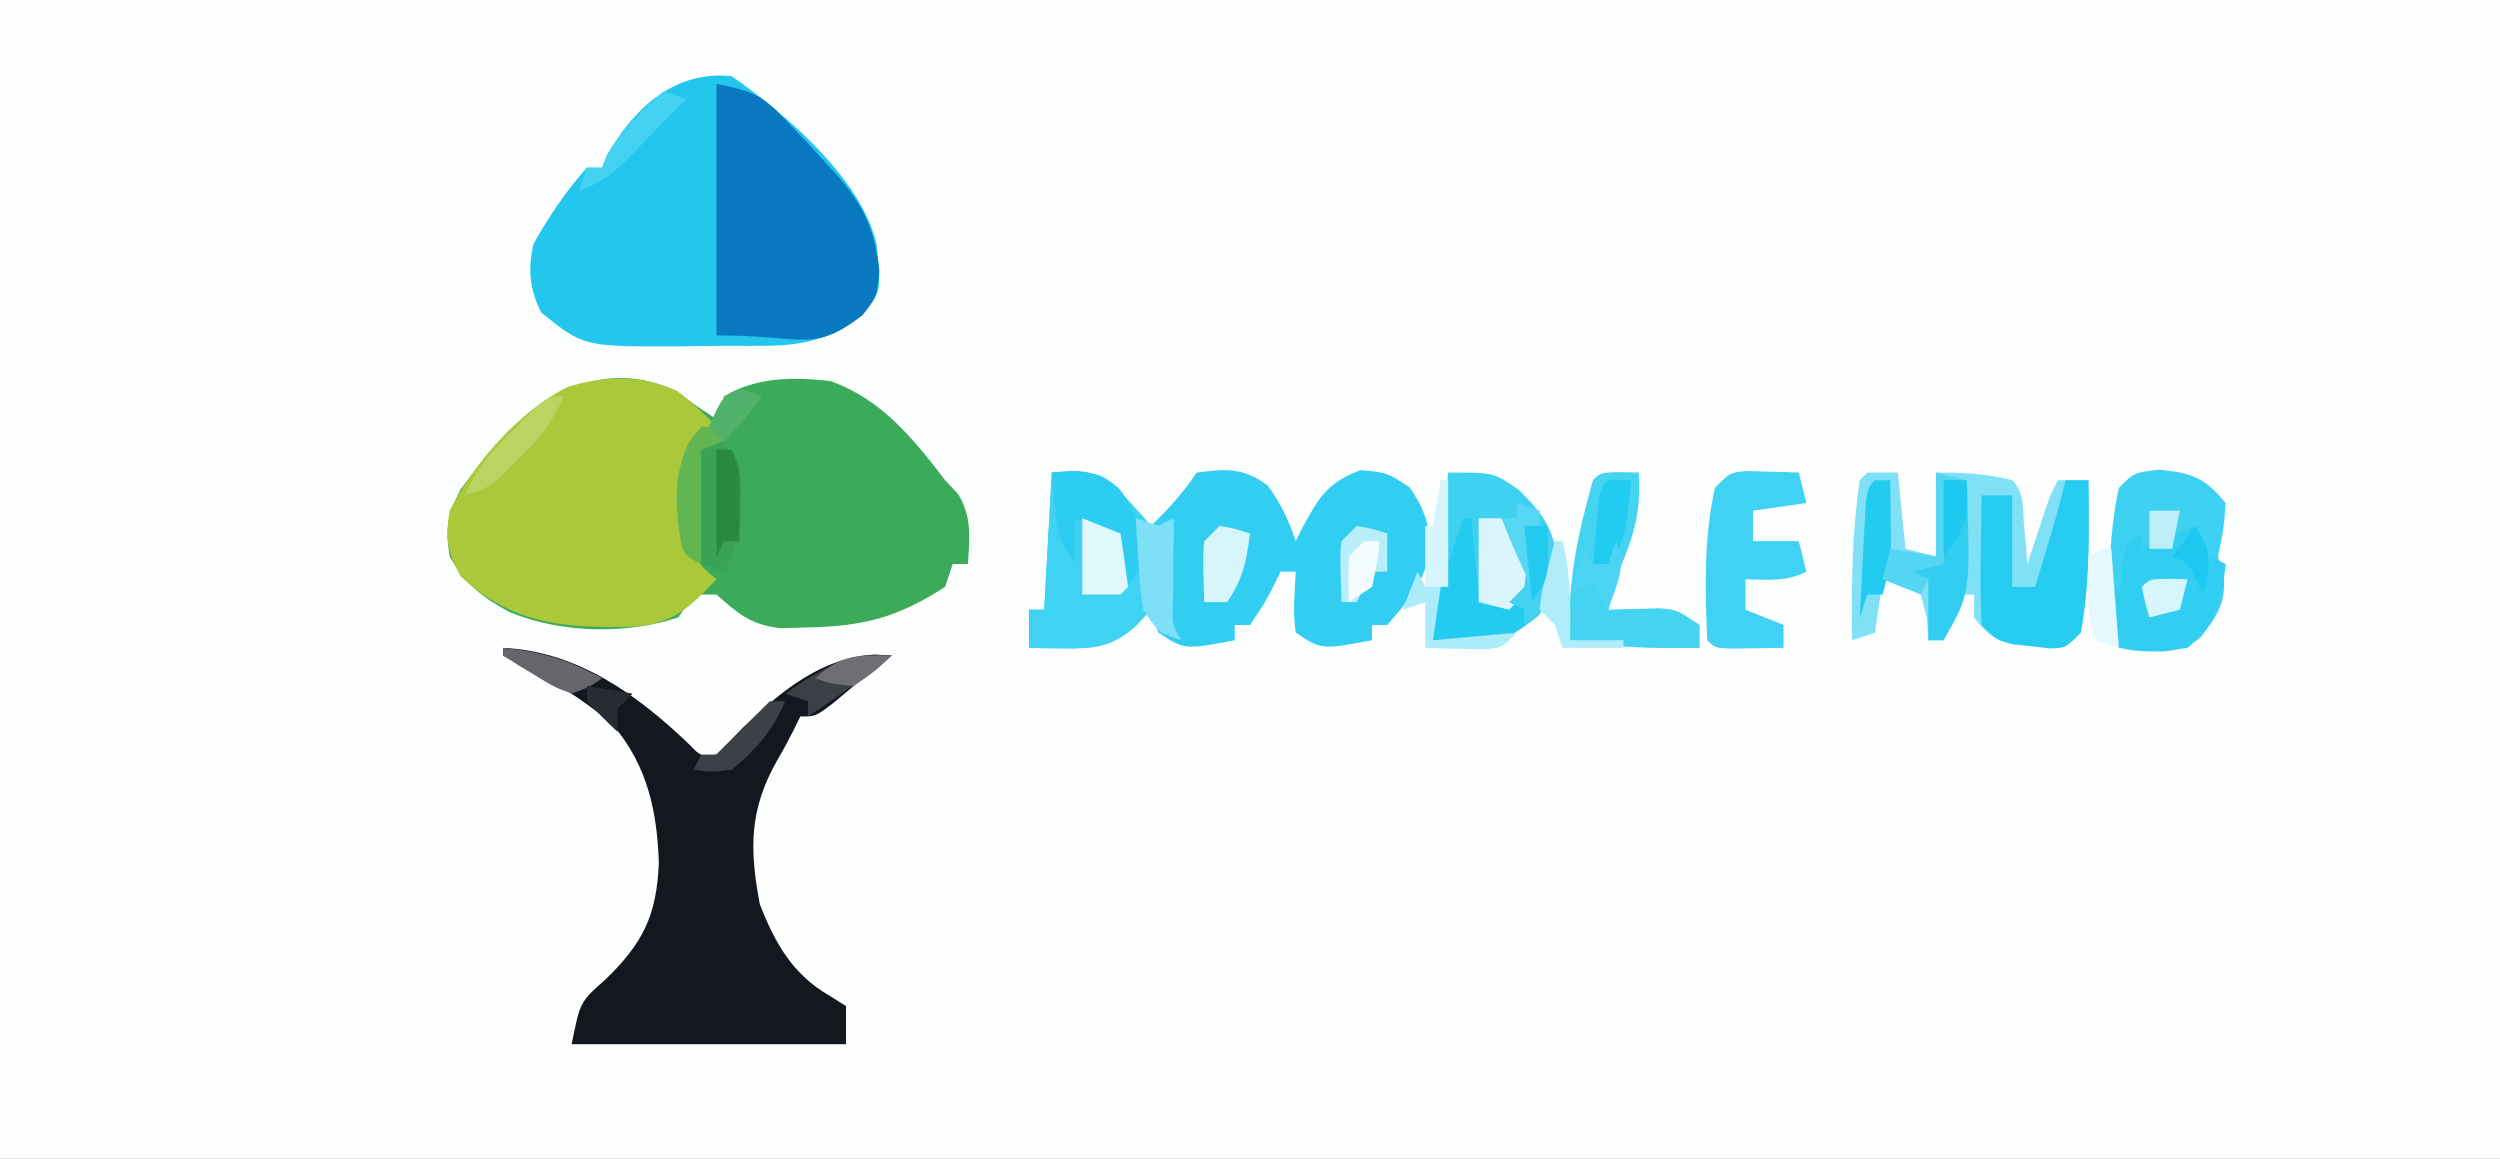 <?xml version="1.0" encoding="UTF-8"?>
<svg version="1.1" xmlns="http://www.w3.org/2000/svg" width="328" height="152">
<rect width="100%" height="100%" fill="#808080" stroke="none"/>
<path d="M0 0 C108.24 0 216.48 0 328 0 C328 50.16 328 100.32 328 152 C219.76 152 111.52 152 0 152 C0 101.84 0 51.68 0 0 Z " fill="#FDFEFE" transform="translate(0,0)"/>
<path d="M0 0 C0.701 0.536 1.403 1.073 2.125 1.625 C3.115 2.285 4.105 2.945 5.125 3.625 C5.455 2.635 5.785 1.645 6.125 0.625 C10.466 -1.953 15.229 -1.93 20.125 -1.375 C26.853 1.083 30.859 6.079 35.125 11.625 C35.703 12.244 36.28 12.863 36.875 13.5 C38.668 16.549 38.325 19.163 38.125 22.625 C37.465 22.625 36.805 22.625 36.125 22.625 C35.63 24.11 35.63 24.11 35.125 25.625 C28.949 29.587 24.582 30.788 17.188 30.938 C15.982 30.975 14.777 31.012 13.535 31.051 C9.53 30.551 8.097 29.245 5.125 26.625 C4.135 26.625 3.145 26.625 2.125 26.625 C1.465 27.615 0.805 28.605 0.125 29.625 C-6.739 31.913 -15.302 31.706 -22 28.938 C-25.522 27.068 -27.923 25.189 -29.875 21.625 C-30.502 17.939 -30.139 16.142 -28.438 12.812 C-21.58 3.58 -12.109 -5.791 0 0 Z " fill="#3BAB59" transform="translate(88.875,51.375)"/>
<path d="M0 0 C6.897 4.79 17.024 13.436 19 22 C19.65 28.171 19.65 28.171 17.188 31.312 C11.293 35.86 6.621 35.372 -0.659 35.371 C-2.729 35.375 -4.797 35.411 -6.867 35.449 C-19.43 35.486 -19.43 35.486 -25 31 C-26.542 27.916 -26.756 25.308 -26 22 C-23.999 18.401 -21.738 15.079 -19 12 C-18.34 12 -17.68 12 -17 12 C-16.794 11.464 -16.587 10.928 -16.375 10.375 C-12.784 4.172 -7.486 -0.806 0 0 Z " fill="#23C7EE" transform="translate(96,10)"/>
<path d="M0 0 C6 0 6 0 8.117 1.531 C8.987 2.506 8.987 2.506 9.875 3.5 C10.471 4.15 11.066 4.799 11.68 5.469 C12.115 5.974 12.551 6.479 13 7 C15.335 4.743 17.187 2.719 19 0 C22.896 -0.505 25.085 -0.668 28.312 1.688 C30.043 4.059 31.074 6.223 32 9 C32.28 8.434 32.559 7.868 32.848 7.285 C35.039 3.276 36.099 1.338 40.5 -0.312 C44 0 44 0 46.938 1.938 C49.06 5.089 49.732 7.118 49.5 10.93 C48.581 14.737 46.562 17.072 44 20 C43.34 20 42.68 20 42 20 C42 20.66 42 21.32 42 22 C35.375 23.25 35.375 23.25 32 21 C31.592 18.288 31.867 15.756 32 13 C31.34 13 30.68 13 30 13 C29.567 13.897 29.567 13.897 29.125 14.812 C28 17 28 17 26 20 C25.34 20 24.68 20 24 20 C24 20.66 24 21.32 24 22 C17.375 23.25 17.375 23.25 14 21 C13.67 20.01 13.34 19.02 13 18 C12.402 18.639 11.804 19.279 11.188 19.938 C8.01 22.934 5.505 23.123 1.312 23.062 C0.1 23.049 0.1 23.049 -1.137 23.035 C-1.752 23.024 -2.366 23.012 -3 23 C-3 21.35 -3 19.7 -3 18 C-2.34 18 -1.68 18 -1 18 C-0.505 9.09 -0.505 9.09 0 0 Z " fill="#32CEF1" transform="translate(138,62)"/>
<path d="M0 0 C9.714 0.432 17.617 6.125 24.441 12.68 C25.914 14.215 25.914 14.215 28 14 C29.157 12.843 30.31 11.682 31.445 10.504 C36.31 5.798 41.841 1.185 48.812 0.875 C49.534 0.916 50.256 0.958 51 1 C49.333 2.333 47.667 3.667 46 5 C45.113 5.742 44.226 6.485 43.312 7.25 C41 9 41 9 39 9 C38.714 9.584 38.428 10.168 38.133 10.77 C37.436 12.141 36.708 13.498 35.93 14.824 C32.282 21.268 32.329 26.463 33.688 33.625 C35.677 38.741 37.987 42.837 42.812 45.625 C43.534 46.079 44.256 46.532 45 47 C45 48.65 45 50.3 45 52 C33.12 52 21.24 52 9 52 C10.114 46.432 10.114 46.432 13.375 43.562 C18.31 38.82 20.155 35.151 20.438 28.25 C20.237 21.514 18.939 15.465 14.492 10.223 C10.216 6.315 5.129 3.628 0 1 C0 0.67 0 0.34 0 0 Z " fill="#15171F" transform="translate(66,85)"/>
<path d="M0 0 C1.853 1.472 3.538 2.933 5.125 4.688 C4.135 5.348 3.145 6.008 2.125 6.688 C0.61 11.232 0.268 17.13 2.125 21.688 C3.604 23.418 3.604 23.418 5.125 24.688 C1.478 28.532 -0.512 30.502 -5.914 30.926 C-14.92 31.112 -21.667 30.587 -28.438 24.312 C-30.228 21.043 -30.476 19.368 -29.875 15.688 C-26.641 9.361 -20.745 2.614 -14.371 -0.559 C-9.444 -2.047 -4.706 -2.148 0 0 Z " fill="#ABC83B" transform="translate(88.875,51.312)"/>
<path d="M0 0 C5.216 1.043 6.042 1.553 9.5 5.188 C10.662 6.408 10.662 6.408 11.848 7.652 C12.558 8.427 13.268 9.202 14 10 C14.535 10.579 15.07 11.158 15.621 11.754 C19.257 15.887 20.801 19.109 21.375 24.562 C21 28 21 28 19.125 30.375 C12.595 35.369 11.75 33 0 33 C0 22.11 0 11.22 0 0 Z " fill="#0978BF" transform="translate(94,11)"/>
<path d="M0 0 C1.32 0 2.64 0 4 0 C4.33 3.3 4.66 6.6 5 10 C6.32 10.33 7.64 10.66 9 11 C9 7.37 9 3.74 9 0 C12.724 0 15.473 0.118 19 1 C20.663 2.663 20.36 4.783 20.562 7.062 C20.688 8.441 20.688 8.441 20.816 9.848 C20.877 10.558 20.938 11.268 21 12 C21.205 11.374 21.41 10.747 21.621 10.102 C21.891 9.284 22.16 8.467 22.438 7.625 C22.704 6.813 22.971 6.001 23.246 5.164 C24 3 24 3 25 1 C26.32 1 27.64 1 29 1 C29.109 7.648 29.189 14.437 28 21 C26 23 26 23 23.941 23.082 C23.156 22.993 22.371 22.904 21.562 22.812 C20.78 22.736 19.998 22.66 19.191 22.582 C16.608 21.896 15.585 21.136 14 19 C14 18.01 14 17.02 14 16 C13.34 16 12.68 16 12 16 C11.34 17.98 10.68 19.96 10 22 C9.34 22 8.68 22 8 22 C7.938 21.051 7.876 20.102 7.812 19.125 C7.41 17.578 7.41 17.578 7 16 C4.537 14.547 4.537 14.547 2 14 C1.67 16.31 1.34 18.62 1 21 C0.01 21.33 -0.98 21.66 -2 22 C-2.108 14.913 -2.036 8.021 -1 1 C-0.67 0.67 -0.34 0.34 0 0 Z " fill="#80E1F6" transform="translate(245,62)"/>
<path d="M0 0 C6 0 6 0 8.117 1.531 C8.987 2.506 8.987 2.506 9.875 3.5 C10.471 4.15 11.066 4.799 11.68 5.469 C12.115 5.974 12.551 6.479 13 7 C13.99 6.67 14.98 6.34 16 6 C15.988 6.987 15.977 7.975 15.965 8.992 C15.956 10.274 15.947 11.555 15.938 12.875 C15.926 14.151 15.914 15.427 15.902 16.742 C15.768 19.887 15.768 19.887 17 22 C16.01 21.67 15.02 21.34 14 21 C13.67 20.01 13.34 19.02 13 18 C12.402 18.639 11.804 19.279 11.188 19.938 C8.01 22.934 5.505 23.123 1.312 23.062 C0.1 23.049 0.1 23.049 -1.137 23.035 C-1.752 23.024 -2.366 23.012 -3 23 C-3 21.35 -3 19.7 -3 18 C-2.34 18 -1.68 18 -1 18 C-0.505 9.09 -0.505 9.09 0 0 Z " fill="#40D2F2" transform="translate(138,62)"/>
<path d="M0 0 C4.3 0.437 5.945 1.032 8.688 4.375 C8.438 7.812 8.438 7.812 7.688 11.375 C7.935 12.2 8.182 13.025 8.438 13.875 C8.792 17.418 7.558 19.216 5.43 21.988 C2.625 24.221 0.038 23.948 -3.422 23.719 C-5.312 23.375 -5.312 23.375 -6.312 22.375 C-6.64 15.728 -6.762 8.896 -5.312 2.375 C-3.312 0.375 -3.312 0.375 0 0 Z " fill="#3ED1F2" transform="translate(283.312,61.625)"/>
<path d="M0 0 C6 0 6 0 9.25 2.25 C12.857 5.857 13.797 7.407 14.438 12.438 C14 16 14 16 11.75 18.875 C6.815 22.689 4.628 22 -2 22 C-1.34 14.74 -0.68 7.48 0 0 Z " fill="#3ED1F2" transform="translate(190,62)"/>
<path d="M0 0 C1.218 0.035 1.218 0.035 2.461 0.07 C3.687 0.097 3.687 0.097 4.938 0.125 C5.877 0.16 5.877 0.16 6.836 0.195 C7.166 1.515 7.496 2.835 7.836 4.195 C5.526 4.525 3.216 4.855 0.836 5.195 C0.836 6.515 0.836 7.835 0.836 9.195 C2.816 9.195 4.796 9.195 6.836 9.195 C7.166 10.515 7.496 11.835 7.836 13.195 C5.127 14.55 2.827 14.26 -0.164 14.195 C-0.164 15.515 -0.164 16.835 -0.164 18.195 C2.311 19.185 2.311 19.185 4.836 20.195 C4.836 21.185 4.836 22.175 4.836 23.195 C3.357 23.222 1.878 23.242 0.398 23.258 C-0.837 23.275 -0.837 23.275 -2.098 23.293 C-4.164 23.195 -4.164 23.195 -5.164 22.195 C-5.492 15.548 -5.613 8.717 -4.164 2.195 C-2.164 0.195 -2.164 0.195 0 0 Z " fill="#3FD2F2" transform="translate(229.164,61.805)"/>
<path d="M0 0 C0.99 0 1.98 0 3 0 C3.109 6.648 3.189 13.437 2 20 C0 22 0 22 -2.094 22.047 C-2.888 21.949 -3.682 21.851 -4.5 21.75 C-5.294 21.662 -6.088 21.575 -6.906 21.484 C-9 21 -9 21 -11 19 C-11.145 16.091 -11.186 13.28 -11.125 10.375 C-11.116 9.573 -11.107 8.771 -11.098 7.945 C-11.074 5.963 -11.038 3.982 -11 2 C-9.68 2 -8.36 2 -7 2 C-7 5.96 -7 9.92 -7 14 C-6.01 14 -5.02 14 -4 14 C-3.52 12.417 -3.041 10.834 -2.562 9.25 C-2.162 7.927 -2.162 7.927 -1.754 6.578 C-1.115 4.394 -0.532 2.212 0 0 Z " fill="#26CCF0" transform="translate(271,63)"/>
<path d="M0 0 C1.207 0.031 1.207 0.031 2.438 0.062 C2.784 4.683 1.934 7.942 0.191 12.133 C-0.573 14.089 -1.094 16.018 -1.562 18.062 C-0.948 18.039 -0.333 18.016 0.301 17.992 C1.109 17.974 1.917 17.956 2.75 17.938 C3.951 17.903 3.951 17.903 5.176 17.867 C7.438 18.062 7.438 18.062 10.438 20.062 C10.438 21.052 10.438 22.043 10.438 23.062 C4.652 23.167 -0.856 23.055 -6.562 22.062 C-6.992 14.758 -5.553 8.085 -3.562 1.062 C-2.562 0.062 -2.562 0.062 0 0 Z " fill="#45D3F2" transform="translate(212.562,61.938)"/>
<path d="M0 0 C0.33 0 0.66 0 1 0 C1.33 3.3 1.66 6.6 2 10 C3.32 10.33 4.64 10.66 6 11 C8.183 9.239 8.183 9.239 8.195 7.055 C8.172 6.335 8.149 5.616 8.125 4.875 C8.084 3.596 8.043 2.317 8 1 C8.99 1 9.98 1 11 1 C12.569 4.139 12.352 6.539 12 10 C9.911 12.67 8.254 14.456 5.125 15.812 C2.077 16.081 -0.943 16.059 -4 16 C-3.399 10.35 -1.925 5.338 0 0 Z " fill="#23CBF0" transform="translate(192,68)"/>
<path d="M0 0 C0.66 0.33 1.32 0.66 2 1 C1.552 5.811 0.748 8.815 -3 12 C-6.049 12.47 -8.947 12.434 -12 12 C-13 11 -13 11 -13.062 7.438 C-13.042 6.303 -13.021 5.169 -13 4 C-11.515 4.99 -11.515 4.99 -10 6 C-9.34 5.01 -8.68 4.02 -8 3 C-4.938 2.75 -4.938 2.75 -2 3 C-1.67 3.33 -1.34 3.66 -1 4 C-0.67 2.68 -0.34 1.36 0 0 Z " fill="#32CEF1" transform="translate(290,73)"/>
<path d="M0 0 C2 1.375 2 1.375 4 4 C4.729 9.106 4.614 13.483 2 18 C1.01 17.67 0.02 17.34 -1 17 C-2.424 14.152 -2.17 11.672 -2.188 8.5 C-2.209 6.752 -2.209 6.752 -2.23 4.969 C-2 2 -2 2 0 0 Z " fill="#3AA255" transform="translate(93,57)"/>
<path d="M0 0 C3.957 -0.46 5.546 -0.333 8.812 2.062 C11.393 5.528 11.92 7.707 12 12 C11.01 13.485 11.01 13.485 10 15 C9.67 12.69 9.34 10.38 9 8 C7.02 7.34 5.04 6.68 3 6 C3 7.98 3 9.96 3 12 C0.976 8.965 0.679 7.806 0.375 4.312 C0.3 3.504 0.225 2.696 0.148 1.863 C0.099 1.248 0.05 0.634 0 0 Z " fill="#2DCDF1" transform="translate(138,62)"/>
<path d="M0 0 C0.99 0 1.98 0 3 0 C3.554 14.781 3.554 14.781 0 21 C-0.66 21 -1.32 21 -2 21 C-2 18.36 -2 15.72 -2 13 C-2.99 12.67 -3.98 12.34 -5 12 C-5 11.67 -5 11.34 -5 11 C-3.35 11 -1.7 11 0 11 C0 7.37 0 3.74 0 0 Z " fill="#31CEF1" transform="translate(255,63)"/>
<path d="M0 0 C1.619 2.572 2.044 3.677 1.625 6.75 C1.419 7.492 1.212 8.235 1 9 C0.67 8.34 0.34 7.68 0 7 C-2.934 7.267 -2.934 7.267 -6 8 C-6.99 9.485 -6.99 9.485 -8 11 C-8.66 11 -9.32 11 -10 11 C-9.886 9.52 -9.759 8.041 -9.625 6.562 C-9.555 5.739 -9.486 4.915 -9.414 4.066 C-9.277 3.384 -9.141 2.703 -9 2 C-8.34 1.67 -7.68 1.34 -7 1 C-7 1.66 -7 2.32 -7 3 C-4.69 2.01 -2.38 1.02 0 0 Z " fill="#30CEF1" transform="translate(288,69)"/>
<path d="M0 0 C0.99 0 1.98 0 3 0 C4.998 2.591 5.933 4.426 6.312 7.688 C6 10 6 10 4 12 C2.68 11.67 1.36 11.34 0 11 C0 7.37 0 3.74 0 0 Z " fill="#DAF6FC" transform="translate(194,68)"/>
<path d="M0 0 C2.475 0.99 2.475 0.99 5 2 C5.381 4.326 5.713 6.661 6 9 C5.67 9.33 5.34 9.66 5 10 C3.35 10 1.7 10 0 10 C0 6.7 0 3.4 0 0 Z " fill="#E0F7FC" transform="translate(142,68)"/>
<path d="M0 0 C0.99 0.33 1.98 0.66 3 1 C-1.625 6.875 -1.625 6.875 -5 8 C-5 12.95 -5 17.9 -5 23 C-7 22 -7 22 -7.625 20.438 C-8.386 15.489 -8.71 11.549 -6.625 7 C-6.089 6.34 -5.553 5.68 -5 5 C-4.34 5 -3.68 5 -3 5 C-2.814 4.041 -2.814 4.041 -2.625 3.062 C-2.419 2.382 -2.212 1.701 -2 1 C-1.34 0.67 -0.68 0.34 0 0 Z " fill="#61B553" transform="translate(97,51)"/>
<path d="M0 0 C2.125 0.375 2.125 0.375 4 1 C3.502 4.735 3.125 6.812 1 10 C0.01 10 -0.98 10 -2 10 C-2.195 3.945 -2.195 3.945 -2 2 C-1.34 1.34 -0.68 0.68 0 0 Z " fill="#D8F5FC" transform="translate(160,69)"/>
<path d="M0 0 C0.66 0 1.32 0 2 0 C2.027 1.75 2.046 3.5 2.062 5.25 C2.074 6.225 2.086 7.199 2.098 8.203 C2.012 10.658 1.707 12.662 1 15 C0.34 15 -0.32 15 -1 15 C-1.33 15.99 -1.66 16.98 -2 18 C-1.86 15.187 -1.713 12.375 -1.562 9.562 C-1.523 8.76 -1.484 7.958 -1.443 7.131 C-1.113 1.113 -1.113 1.113 0 0 Z " fill="#23CBF0" transform="translate(246,63)"/>
<path d="M0 0 C2.125 0.375 2.125 0.375 4 1 C4 2.65 4 4.3 4 6 C3.34 6 2.68 6 2 6 C1.34 7.32 0.68 8.64 0 10 C-0.66 10 -1.32 10 -2 10 C-2.195 3.945 -2.195 3.945 -2 2 C-1.34 1.34 -0.68 0.68 0 0 Z " fill="#B8EEFA" transform="translate(178,69)"/>
<path d="M0 0 C0.99 0 1.98 0 3 0 C4.546 3.092 4.294 5.594 4 9 C2 11.438 2 11.438 0 13 C0 12.34 0 11.68 0 11 C-0.66 10.67 -1.32 10.34 -2 10 C-1.34 9.34 -0.68 8.68 0 8 C0.242 6.019 0.242 6.019 0.125 3.875 C0.063 1.957 0.063 1.957 0 0 Z " fill="#43D2F2" transform="translate(200,69)"/>
<path d="M0 0 C0.99 0.33 1.98 0.66 3 1 C3.66 0.67 4.32 0.34 5 0 C4.988 0.987 4.977 1.975 4.965 2.992 C4.956 4.274 4.947 5.555 4.938 6.875 C4.926 8.151 4.914 9.427 4.902 10.742 C4.768 13.887 4.768 13.887 6 16 C3 15 3 15 1 12 C0.586 9.082 0.586 9.082 0.375 5.812 C0.3 4.726 0.225 3.639 0.148 2.52 C0.099 1.688 0.05 0.857 0 0 Z " fill="#7DE0F6" transform="translate(149,68)"/>
<path d="M0 0 C-3.54 2.916 -7.163 5.501 -11 8 C-11 7.34 -11 6.68 -11 6 C-11.99 5.67 -12.98 5.34 -14 5 C-9.107 1.629 -5.976 -0.162 0 0 Z " fill="#3D3F46" transform="translate(117,86)"/>
<path d="M0 0 C0.66 0 1.32 0 2 0 C3.262 2.525 3.099 4.312 3.062 7.125 C3.053 8.035 3.044 8.945 3.035 9.883 C3.024 10.581 3.012 11.28 3 12 C2.34 12 1.68 12 1 12 C0.67 12.66 0.34 13.32 0 14 C0 9.38 0 4.76 0 0 Z " fill="#2A8941" transform="translate(94,59)"/>
<path d="M0 0 C-1.462 3.37 -3.338 5.607 -5.938 8.188 C-6.972 9.23 -6.972 9.23 -8.027 10.293 C-10 12 -10 12 -13 13 C-11.468 9.369 -9.282 7.014 -6.5 4.25 C-5.706 3.451 -4.912 2.652 -4.094 1.828 C-2 0 -2 0 0 0 Z " fill="#BBD360" transform="translate(74,52)"/>
<path d="M0 0 C0.99 0.33 1.98 0.66 3 1 C1.235 2.819 -0.536 4.63 -2.312 6.438 C-3.062 7.212 -3.062 7.212 -3.826 8.002 C-6.199 10.406 -7.75 11.917 -11 13 C-10.67 12.01 -10.34 11.02 -10 10 C-9.34 10 -8.68 10 -8 10 C-7.794 9.464 -7.588 8.928 -7.375 8.375 C-5.42 4.998 -2.818 2.695 0 0 Z " fill="#43D2F2" transform="translate(87,12)"/>
<path d="M0 0 C1.32 0.33 2.64 0.66 4 1 C3.01 1 2.02 1 1 1 C1 4.63 1 8.26 1 12 C-0.32 12.33 -1.64 12.66 -3 13 C-2.34 13.33 -1.68 13.66 -1 14 C-1.33 14.66 -1.66 15.32 -2 16 C-4.475 15.01 -4.475 15.01 -7 14 C-6.67 12.68 -6.34 11.36 -6 10 C-3.03 10.495 -3.03 10.495 0 11 C0 7.37 0 3.74 0 0 Z " fill="#54D6F3" transform="translate(254,62)"/>
<path d="M0 0 C0.99 0 1.98 0 3 0 C2.25 7.625 2.25 7.625 0 11 C-0.66 11 -1.32 11 -2 11 C-1.86 9.354 -1.713 7.708 -1.562 6.062 C-1.481 5.146 -1.4 4.229 -1.316 3.285 C-1 1 -1 1 0 0 Z " fill="#22CBF0" transform="translate(211,63)"/>
<path d="M0 0 C0.33 0.66 0.66 1.32 1 2 C1.66 2 2.32 2 3 2 C2.67 4.31 2.34 6.62 2 9 C7.445 8.505 7.445 8.505 13 8 C11 10 11 10 8.617 10.195 C7.712 10.172 6.807 10.149 5.875 10.125 C4.51 10.098 4.51 10.098 3.117 10.07 C2.419 10.047 1.72 10.024 1 10 C1 8.02 1 6.04 1 4 C0.01 4.33 -0.98 4.66 -2 5 C-1.34 3.35 -0.68 1.7 0 0 Z " fill="#ACEBF9" transform="translate(186,75)"/>
<path d="M0 0 C0.33 0 0.66 0 1 0 C2.102 4.409 2.077 8.484 2 13 C4.31 13 6.62 13 9 13 C9 13.33 9 13.66 9 14 C6.36 14 3.72 14 1 14 C0.67 13.01 0.34 12.02 0 11 C-0.66 10.34 -1.32 9.68 -2 9 C-1.758 6.836 -1.758 6.836 -1.125 4.375 C-0.921 3.558 -0.718 2.74 -0.508 1.898 C-0.34 1.272 -0.173 0.645 0 0 Z " fill="#B0ECF9" transform="translate(204,71)"/>
<path d="M0 0 C0.33 4.29 0.66 8.58 1 13 C0.01 12.67 -0.98 12.34 -2 12 C-3.477 8.51 -3.072 4.726 -3 1 C-1 0 -1 0 0 0 Z " fill="#E4F8FD" transform="translate(277,72)"/>
<path d="M0 0 C0.66 0 1.32 0 2 0 C0.436 3.838 -1.835 6.35 -5 9 C-7.812 9.312 -7.812 9.312 -10 9 C-9.67 8.34 -9.34 7.68 -9 7 C-8.34 7 -7.68 7 -7 7 C-5.291 5.377 -3.626 3.707 -2 2 C-1.34 1.34 -0.68 0.68 0 0 Z " fill="#3E4048" transform="translate(101,92)"/>
<path d="M0 0 C0.33 0 0.66 0 1 0 C1 4.62 1 9.24 1 14 C0.01 14 -0.98 14 -2 14 C-2 11.36 -2 8.72 -2 6 C-1.67 6 -1.34 6 -1 6 C-0.67 4.02 -0.34 2.04 0 0 Z " fill="#D7F5FC" transform="translate(189,63)"/>
<path d="M0 0 C4.973 0.497 8.638 1.553 13 4 C11.297 5.148 11.297 5.148 9 6 C6.641 5.102 6.641 5.102 4.25 3.625 C3.451 3.143 2.652 2.661 1.828 2.164 C1.225 1.78 0.622 1.396 0 1 C0 0.67 0 0.34 0 0 Z " fill="#65666C" transform="translate(66,85)"/>
<path d="M0 0 C1.207 0.031 1.207 0.031 2.438 0.062 C2.107 1.383 1.778 2.703 1.438 4.062 C0.117 4.393 -1.202 4.723 -2.562 5.062 C-3.125 3.125 -3.125 3.125 -3.562 1.062 C-2.562 0.062 -2.562 0.062 0 0 Z " fill="#D7F5FC" transform="translate(284.562,75.938)"/>
<path d="M0 0 C0.99 0 1.98 0 3 0 C3.337 4.939 3.161 5.785 0 10 C0 6.7 0 3.4 0 0 Z " fill="#1DC9F0" transform="translate(255,63)"/>
<path d="M0 0 C1.6 3.201 0.032 5.723 -1 9 C-1.66 7.68 -2.32 6.36 -3 5 C-3.99 5.66 -4.98 6.32 -6 7 C-5.34 5.02 -4.68 3.04 -4 1 C-3.67 1.66 -3.34 2.32 -3 3 C-2.34 3 -1.68 3 -1 3 C-0.67 2.01 -0.34 1.02 0 0 Z " fill="#4BD4F3" transform="translate(212,71)"/>
<path d="M0 0 C1.619 2.572 2.044 3.677 1.625 6.75 C1.419 7.492 1.212 8.235 1 9 C0.711 8.361 0.422 7.721 0.125 7.062 C-0.828 4.848 -0.828 4.848 -3 4 C-2.01 2.68 -1.02 1.36 0 0 Z " fill="#1DC9F0" transform="translate(288,69)"/>
<path d="M0 0 C0.66 0 1.32 0 2 0 C1.688 2.875 1.688 2.875 1 6 C0.01 6.66 -0.98 7.32 -2 8 C-2.125 5.125 -2.125 5.125 -2 2 C-1.34 1.34 -0.68 0.68 0 0 Z " fill="#F5FCFE" transform="translate(179,71)"/>
<path d="M0 0 C0.99 0.33 1.98 0.66 3 1 C3 1.66 3 2.32 3 3 C2.34 3 1.68 3 1 3 C1.33 5.64 1.66 8.28 2 11 C0.477 8.063 -0.801 5.083 -2 2 C-1.34 2 -0.68 2 0 2 C0 1.34 0 0.68 0 0 Z " fill="#56D7F3" transform="translate(199,66)"/>
<path d="M0 0 C0.99 0 1.98 0 3 0 C3.25 6.625 3.25 6.625 1 10 C0.67 6.7 0.34 3.4 0 0 Z " fill="#22CAF0" transform="translate(200,69)"/>
<path d="M0 0 C-2.188 2.062 -2.188 2.062 -5 4 C-7.812 3.75 -7.812 3.75 -10 3 C-6.884 -0.116 -4.212 -0.114 0 0 Z " fill="#6E6F75" transform="translate(117,86)"/>
<path d="M0 0 C1.32 0 2.64 0 4 0 C3.67 1.65 3.34 3.3 3 5 C2.01 5 1.02 5 0 5 C0 3.35 0 1.7 0 0 Z " fill="#BAEFFA" transform="translate(282,67)"/>
<path d="M0 0 C0.99 0.33 1.98 0.66 3 1 C1.35 2.98 -0.3 4.96 -2 7 C-2.66 6.34 -3.32 5.68 -4 5 C-2.25 1.125 -2.25 1.125 0 0 Z " fill="#51B26B" transform="translate(97,51)"/>
<path d="M0 0 C2.97 0.495 2.97 0.495 6 1 C5.34 1.66 4.68 2.32 4 3 C4 3.99 4 4.98 4 6 C2.624 4.71 1.292 3.373 0 2 C0 1.34 0 0.68 0 0 Z " fill="#292B33" transform="translate(77,90)"/>
</svg>
